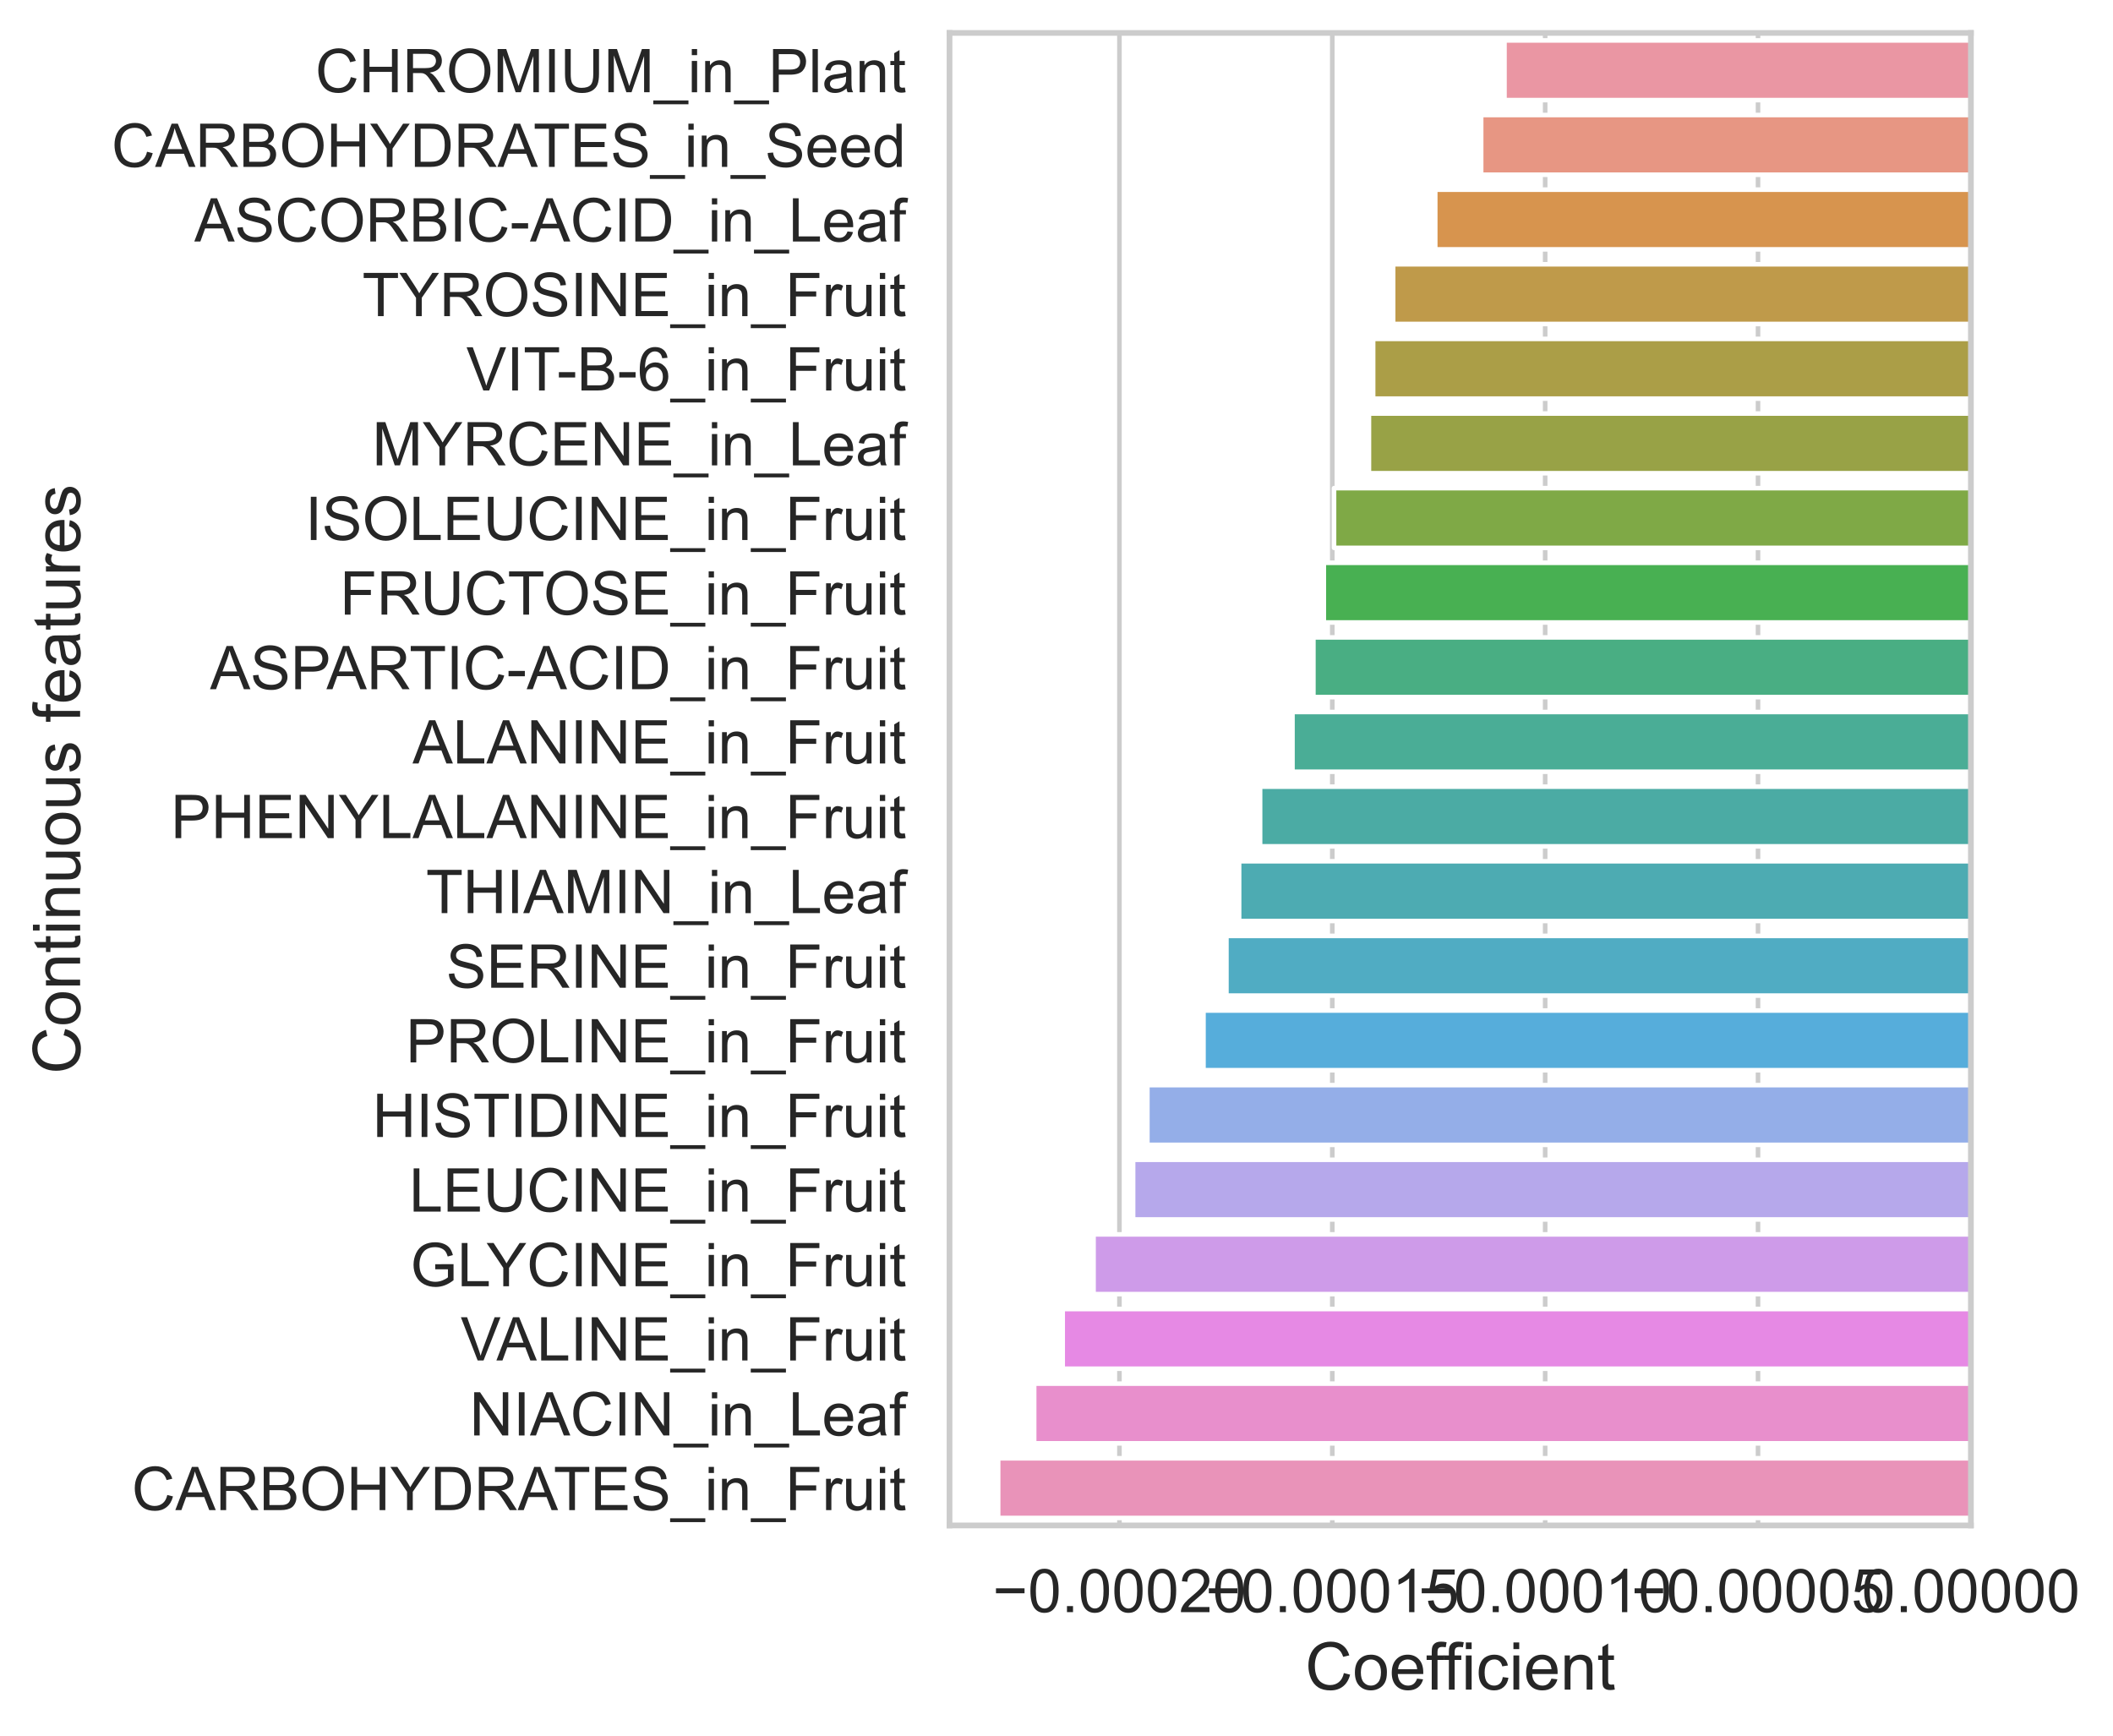 <?xml version="1.0" encoding="utf-8" standalone="no"?>
<!DOCTYPE svg PUBLIC "-//W3C//DTD SVG 1.1//EN"
  "http://www.w3.org/Graphics/SVG/1.1/DTD/svg11.dtd">
<!-- Created with matplotlib (https://matplotlib.org/) -->
<svg height="379.301pt" version="1.1" viewBox="0 0 461.754 379.301" width="461.754pt" xmlns="http://www.w3.org/2000/svg" xmlns:xlink="http://www.w3.org/1999/xlink">
 <defs>
  <style type="text/css">*{stroke-linecap:butt;stroke-linejoin:round;}</style>
 </defs>
 <g id="figure_1">
  <g id="patch_1">
   <path d="M 0 379.301 
L 461.754 379.301 
L 461.754 0 
L 0 0 
z
" style="fill:#ffffff;"/>
  </g>
  <g id="axes_1">
   <g id="patch_2">
    <path d="M 207.499 333.36 
L 430.699 333.36 
L 430.699 7.2 
L 207.499 7.2 
z
" style="fill:#ffffff;"/>
   </g>
   <g id="matplotlib.axis_1">
    <g id="xtick_1">
     <g id="line2d_1">
      <path clip-path="url(#p0fae798c9f)" d="M 244.628 333.36 
L 244.628 7.2 
" style="fill:none;stroke:#cccccc;stroke-linecap:round;"/>
     </g>
     <g id="text_1">
      <!-- −0.00020 -->
      <g style="fill:#262626;" transform="translate(216.918 352.308)scale(0.132 -0.132)">
       <defs>
        <path d="M 52.828 31.203 
L 5.562 31.203 
L 5.562 39.406 
L 52.828 39.406 
z
" id="ArialMT-8722"/>
        <path d="M 4.156 35.297 
Q 4.156 48 6.766 55.734 
Q 9.375 63.484 14.516 67.672 
Q 19.672 71.875 27.484 71.875 
Q 33.25 71.875 37.594 69.547 
Q 41.938 67.234 44.766 62.859 
Q 47.609 58.5 49.219 52.219 
Q 50.828 45.953 50.828 35.297 
Q 50.828 22.703 48.234 14.969 
Q 45.656 7.234 40.5 3 
Q 35.359 -1.219 27.484 -1.219 
Q 17.141 -1.219 11.234 6.203 
Q 4.156 15.141 4.156 35.297 
z
M 13.188 35.297 
Q 13.188 17.672 17.312 11.828 
Q 21.438 6 27.484 6 
Q 33.547 6 37.672 11.859 
Q 41.797 17.719 41.797 35.297 
Q 41.797 52.984 37.672 58.781 
Q 33.547 64.594 27.391 64.594 
Q 21.344 64.594 17.719 59.469 
Q 13.188 52.938 13.188 35.297 
z
" id="ArialMT-48"/>
        <path d="M 9.078 0 
L 9.078 10.016 
L 19.094 10.016 
L 19.094 0 
z
" id="ArialMT-46"/>
        <path d="M 50.344 8.453 
L 50.344 0 
L 3.031 0 
Q 2.938 3.172 4.047 6.109 
Q 5.859 10.938 9.828 15.625 
Q 13.812 20.312 21.344 26.469 
Q 33.016 36.031 37.109 41.625 
Q 41.219 47.219 41.219 52.203 
Q 41.219 57.422 37.469 61 
Q 33.734 64.594 27.734 64.594 
Q 21.391 64.594 17.578 60.781 
Q 13.766 56.984 13.719 50.25 
L 4.688 51.172 
Q 5.609 61.281 11.656 66.578 
Q 17.719 71.875 27.938 71.875 
Q 38.234 71.875 44.234 66.156 
Q 50.25 60.453 50.25 52 
Q 50.25 47.703 48.484 43.547 
Q 46.734 39.406 42.656 34.812 
Q 38.578 30.219 29.109 22.219 
Q 21.188 15.578 18.938 13.203 
Q 16.703 10.844 15.234 8.453 
z
" id="ArialMT-50"/>
       </defs>
       <use xlink:href="#ArialMT-8722"/>
       <use x="58.398" xlink:href="#ArialMT-48"/>
       <use x="114.014" xlink:href="#ArialMT-46"/>
       <use x="141.797" xlink:href="#ArialMT-48"/>
       <use x="197.412" xlink:href="#ArialMT-48"/>
       <use x="253.027" xlink:href="#ArialMT-48"/>
       <use x="308.643" xlink:href="#ArialMT-50"/>
       <use x="364.258" xlink:href="#ArialMT-48"/>
      </g>
     </g>
    </g>
    <g id="xtick_2">
     <g id="line2d_2">
      <path clip-path="url(#p0fae798c9f)" d="M 291.146 333.36 
L 291.146 7.2 
" style="fill:none;stroke:#cccccc;stroke-linecap:round;"/>
     </g>
     <g id="text_2">
      <!-- −0.00015 -->
      <g style="fill:#262626;" transform="translate(263.436 352.308)scale(0.132 -0.132)">
       <defs>
        <path d="M 37.25 0 
L 28.469 0 
L 28.469 56 
Q 25.297 52.984 20.141 49.953 
Q 14.984 46.922 10.891 45.406 
L 10.891 53.906 
Q 18.266 57.375 23.781 62.297 
Q 29.297 67.234 31.594 71.875 
L 37.25 71.875 
z
" id="ArialMT-49"/>
        <path d="M 4.156 18.75 
L 13.375 19.531 
Q 14.406 12.797 18.141 9.391 
Q 21.875 6 27.156 6 
Q 33.5 6 37.891 10.781 
Q 42.281 15.578 42.281 23.484 
Q 42.281 31 38.062 35.344 
Q 33.844 39.703 27 39.703 
Q 22.75 39.703 19.328 37.766 
Q 15.922 35.844 13.969 32.766 
L 5.719 33.844 
L 12.641 70.609 
L 48.25 70.609 
L 48.25 62.203 
L 19.672 62.203 
L 15.828 42.969 
Q 22.266 47.469 29.344 47.469 
Q 38.719 47.469 45.156 40.969 
Q 51.609 34.469 51.609 24.266 
Q 51.609 14.547 45.953 7.469 
Q 39.062 -1.219 27.156 -1.219 
Q 17.391 -1.219 11.203 4.25 
Q 5.031 9.719 4.156 18.75 
z
" id="ArialMT-53"/>
       </defs>
       <use xlink:href="#ArialMT-8722"/>
       <use x="58.398" xlink:href="#ArialMT-48"/>
       <use x="114.014" xlink:href="#ArialMT-46"/>
       <use x="141.797" xlink:href="#ArialMT-48"/>
       <use x="197.412" xlink:href="#ArialMT-48"/>
       <use x="253.027" xlink:href="#ArialMT-48"/>
       <use x="308.643" xlink:href="#ArialMT-49"/>
       <use x="364.258" xlink:href="#ArialMT-53"/>
      </g>
     </g>
    </g>
    <g id="xtick_3">
     <g id="line2d_3">
      <path clip-path="url(#p0fae798c9f)" d="M 337.663 333.36 
L 337.663 7.2 
" style="fill:none;stroke:#cccccc;stroke-linecap:round;"/>
     </g>
     <g id="text_3">
      <!-- −0.00010 -->
      <g style="fill:#262626;" transform="translate(309.954 352.308)scale(0.132 -0.132)">
       <use xlink:href="#ArialMT-8722"/>
       <use x="58.398" xlink:href="#ArialMT-48"/>
       <use x="114.014" xlink:href="#ArialMT-46"/>
       <use x="141.797" xlink:href="#ArialMT-48"/>
       <use x="197.412" xlink:href="#ArialMT-48"/>
       <use x="253.027" xlink:href="#ArialMT-48"/>
       <use x="308.643" xlink:href="#ArialMT-49"/>
       <use x="364.258" xlink:href="#ArialMT-48"/>
      </g>
     </g>
    </g>
    <g id="xtick_4">
     <g id="line2d_4">
      <path clip-path="url(#p0fae798c9f)" d="M 384.181 333.36 
L 384.181 7.2 
" style="fill:none;stroke:#cccccc;stroke-linecap:round;"/>
     </g>
     <g id="text_4">
      <!-- −0.00005 -->
      <g style="fill:#262626;" transform="translate(356.471 352.308)scale(0.132 -0.132)">
       <use xlink:href="#ArialMT-8722"/>
       <use x="58.398" xlink:href="#ArialMT-48"/>
       <use x="114.014" xlink:href="#ArialMT-46"/>
       <use x="141.797" xlink:href="#ArialMT-48"/>
       <use x="197.412" xlink:href="#ArialMT-48"/>
       <use x="253.027" xlink:href="#ArialMT-48"/>
       <use x="308.643" xlink:href="#ArialMT-48"/>
       <use x="364.258" xlink:href="#ArialMT-53"/>
      </g>
     </g>
    </g>
    <g id="xtick_5">
     <g id="line2d_5">
      <path clip-path="url(#p0fae798c9f)" d="M 430.699 333.36 
L 430.699 7.2 
" style="fill:none;stroke:#cccccc;stroke-linecap:round;"/>
     </g>
     <g id="text_5">
      <!-- 0.00000 -->
      <g style="fill:#262626;" transform="translate(406.844 352.308)scale(0.132 -0.132)">
       <use xlink:href="#ArialMT-48"/>
       <use x="55.615" xlink:href="#ArialMT-46"/>
       <use x="83.398" xlink:href="#ArialMT-48"/>
       <use x="139.014" xlink:href="#ArialMT-48"/>
       <use x="194.629" xlink:href="#ArialMT-48"/>
       <use x="250.244" xlink:href="#ArialMT-48"/>
       <use x="305.859" xlink:href="#ArialMT-48"/>
      </g>
     </g>
    </g>
    <g id="text_6">
     <!-- Coefficient -->
     <g style="fill:#262626;" transform="translate(285.209 369.239)scale(0.144 -0.144)">
      <defs>
       <path d="M 58.797 25.094 
L 68.266 22.703 
Q 65.281 11.031 57.547 4.906 
Q 49.812 -1.219 38.625 -1.219 
Q 27.047 -1.219 19.797 3.484 
Q 12.547 8.203 8.766 17.141 
Q 4.984 26.078 4.984 36.328 
Q 4.984 47.516 9.25 55.828 
Q 13.531 64.156 21.406 68.469 
Q 29.297 72.797 38.766 72.797 
Q 49.516 72.797 56.828 67.328 
Q 64.156 61.859 67.047 51.953 
L 57.719 49.75 
Q 55.219 57.562 50.484 61.125 
Q 45.75 64.703 38.578 64.703 
Q 30.328 64.703 24.781 60.734 
Q 19.234 56.781 16.984 50.109 
Q 14.75 43.453 14.75 36.375 
Q 14.75 27.25 17.406 20.438 
Q 20.062 13.625 25.672 10.25 
Q 31.297 6.891 37.844 6.891 
Q 45.797 6.891 51.312 11.469 
Q 56.844 16.062 58.797 25.094 
z
" id="ArialMT-67"/>
       <path d="M 3.328 25.922 
Q 3.328 40.328 11.328 47.266 
Q 18.016 53.031 27.641 53.031 
Q 38.328 53.031 45.109 46.016 
Q 51.906 39.016 51.906 26.656 
Q 51.906 16.656 48.906 10.906 
Q 45.906 5.172 40.156 2 
Q 34.422 -1.172 27.641 -1.172 
Q 16.75 -1.172 10.031 5.812 
Q 3.328 12.797 3.328 25.922 
z
M 12.359 25.922 
Q 12.359 15.969 16.703 11.016 
Q 21.047 6.062 27.641 6.062 
Q 34.188 6.062 38.531 11.031 
Q 42.875 16.016 42.875 26.219 
Q 42.875 35.844 38.5 40.797 
Q 34.125 45.75 27.641 45.75 
Q 21.047 45.75 16.703 40.812 
Q 12.359 35.891 12.359 25.922 
z
" id="ArialMT-111"/>
       <path d="M 42.094 16.703 
L 51.172 15.578 
Q 49.031 7.625 43.219 3.219 
Q 37.406 -1.172 28.375 -1.172 
Q 17 -1.172 10.328 5.828 
Q 3.656 12.844 3.656 25.484 
Q 3.656 38.578 10.391 45.797 
Q 17.141 53.031 27.875 53.031 
Q 38.281 53.031 44.875 45.953 
Q 51.469 38.875 51.469 26.031 
Q 51.469 25.25 51.422 23.688 
L 12.75 23.688 
Q 13.234 15.141 17.578 10.594 
Q 21.922 6.062 28.422 6.062 
Q 33.25 6.062 36.672 8.594 
Q 40.094 11.141 42.094 16.703 
z
M 13.234 30.906 
L 42.188 30.906 
Q 41.609 37.453 38.875 40.719 
Q 34.672 45.797 27.984 45.797 
Q 21.922 45.797 17.797 41.75 
Q 13.672 37.703 13.234 30.906 
z
" id="ArialMT-101"/>
       <path d="M 8.688 0 
L 8.688 45.016 
L 0.922 45.016 
L 0.922 51.859 
L 8.688 51.859 
L 8.688 57.375 
Q 8.688 62.594 9.625 65.141 
Q 10.891 68.562 14.078 70.672 
Q 17.281 72.797 23.047 72.797 
Q 26.766 72.797 31.25 71.922 
L 29.938 64.266 
Q 27.203 64.75 24.75 64.75 
Q 20.75 64.75 19.094 63.031 
Q 17.438 61.328 17.438 56.641 
L 17.438 51.859 
L 27.547 51.859 
L 27.547 45.016 
L 17.438 45.016 
L 17.438 0 
z
" id="ArialMT-102"/>
       <path d="M 6.641 61.469 
L 6.641 71.578 
L 15.438 71.578 
L 15.438 61.469 
z
M 6.641 0 
L 6.641 51.859 
L 15.438 51.859 
L 15.438 0 
z
" id="ArialMT-105"/>
       <path d="M 40.438 19 
L 49.078 17.875 
Q 47.656 8.938 41.812 3.875 
Q 35.984 -1.172 27.484 -1.172 
Q 16.844 -1.172 10.375 5.781 
Q 3.906 12.75 3.906 25.734 
Q 3.906 34.125 6.688 40.422 
Q 9.469 46.734 15.156 49.875 
Q 20.844 53.031 27.547 53.031 
Q 35.984 53.031 41.359 48.75 
Q 46.734 44.484 48.25 36.625 
L 39.703 35.297 
Q 38.484 40.531 35.375 43.156 
Q 32.281 45.797 27.875 45.797 
Q 21.234 45.797 17.078 41.031 
Q 12.938 36.281 12.938 25.984 
Q 12.938 15.531 16.938 10.797 
Q 20.953 6.062 27.391 6.062 
Q 32.562 6.062 36.031 9.234 
Q 39.5 12.406 40.438 19 
z
" id="ArialMT-99"/>
       <path d="M 6.594 0 
L 6.594 51.859 
L 14.5 51.859 
L 14.5 44.484 
Q 20.219 53.031 31 53.031 
Q 35.688 53.031 39.625 51.344 
Q 43.562 49.656 45.516 46.922 
Q 47.469 44.188 48.25 40.438 
Q 48.734 37.984 48.734 31.891 
L 48.734 0 
L 39.938 0 
L 39.938 31.547 
Q 39.938 36.922 38.906 39.578 
Q 37.891 42.234 35.281 43.812 
Q 32.672 45.406 29.156 45.406 
Q 23.531 45.406 19.453 41.844 
Q 15.375 38.281 15.375 28.328 
L 15.375 0 
z
" id="ArialMT-110"/>
       <path d="M 25.781 7.859 
L 27.047 0.094 
Q 23.344 -0.688 20.406 -0.688 
Q 15.625 -0.688 12.984 0.828 
Q 10.359 2.344 9.281 4.812 
Q 8.203 7.281 8.203 15.188 
L 8.203 45.016 
L 1.766 45.016 
L 1.766 51.859 
L 8.203 51.859 
L 8.203 64.703 
L 16.938 69.969 
L 16.938 51.859 
L 25.781 51.859 
L 25.781 45.016 
L 16.938 45.016 
L 16.938 14.703 
Q 16.938 10.938 17.406 9.859 
Q 17.875 8.797 18.922 8.156 
Q 19.969 7.516 21.922 7.516 
Q 23.391 7.516 25.781 7.859 
z
" id="ArialMT-116"/>
      </defs>
      <use xlink:href="#ArialMT-67"/>
      <use x="72.217" xlink:href="#ArialMT-111"/>
      <use x="127.832" xlink:href="#ArialMT-101"/>
      <use x="183.447" xlink:href="#ArialMT-102"/>
      <use x="209.48" xlink:href="#ArialMT-102"/>
      <use x="237.264" xlink:href="#ArialMT-105"/>
      <use x="259.48" xlink:href="#ArialMT-99"/>
      <use x="309.48" xlink:href="#ArialMT-105"/>
      <use x="331.697" xlink:href="#ArialMT-101"/>
      <use x="387.312" xlink:href="#ArialMT-110"/>
      <use x="442.928" xlink:href="#ArialMT-116"/>
     </g>
    </g>
   </g>
   <g id="matplotlib.axis_2">
    <g id="ytick_1">
     <g id="text_7">
      <!-- CHROMIUM_in_Plant -->
      <g style="fill:#262626;" transform="translate(68.903 20.163)scale(0.132 -0.132)">
       <defs>
        <path d="M 8.016 0 
L 8.016 71.578 
L 17.484 71.578 
L 17.484 42.188 
L 54.688 42.188 
L 54.688 71.578 
L 64.156 71.578 
L 64.156 0 
L 54.688 0 
L 54.688 33.734 
L 17.484 33.734 
L 17.484 0 
z
" id="ArialMT-72"/>
        <path d="M 7.859 0 
L 7.859 71.578 
L 39.594 71.578 
Q 49.172 71.578 54.141 69.641 
Q 59.125 67.719 62.109 62.828 
Q 65.094 57.953 65.094 52.047 
Q 65.094 44.438 60.156 39.203 
Q 55.219 33.984 44.922 32.562 
Q 48.688 30.766 50.641 29 
Q 54.781 25.203 58.5 19.484 
L 70.953 0 
L 59.031 0 
L 49.562 14.891 
Q 45.406 21.344 42.719 24.75 
Q 40.047 28.172 37.922 29.531 
Q 35.797 30.906 33.594 31.453 
Q 31.984 31.781 28.328 31.781 
L 17.328 31.781 
L 17.328 0 
z
M 17.328 39.984 
L 37.703 39.984 
Q 44.188 39.984 47.844 41.328 
Q 51.516 42.672 53.422 45.625 
Q 55.328 48.578 55.328 52.047 
Q 55.328 57.125 51.641 60.391 
Q 47.953 63.672 39.984 63.672 
L 17.328 63.672 
z
" id="ArialMT-82"/>
        <path d="M 4.828 34.859 
Q 4.828 52.688 14.391 62.766 
Q 23.969 72.859 39.109 72.859 
Q 49.031 72.859 56.984 68.109 
Q 64.938 63.375 69.109 54.906 
Q 73.297 46.438 73.297 35.688 
Q 73.297 24.812 68.891 16.219 
Q 64.5 7.625 56.438 3.203 
Q 48.391 -1.219 39.062 -1.219 
Q 28.953 -1.219 20.984 3.656 
Q 13.031 8.547 8.922 16.984 
Q 4.828 25.438 4.828 34.859 
z
M 14.594 34.719 
Q 14.594 21.781 21.547 14.328 
Q 28.516 6.891 39.016 6.891 
Q 49.703 6.891 56.609 14.406 
Q 63.531 21.922 63.531 35.75 
Q 63.531 44.484 60.578 51 
Q 57.625 57.516 51.922 61.109 
Q 46.234 64.703 39.156 64.703 
Q 29.109 64.703 21.844 57.781 
Q 14.594 50.875 14.594 34.719 
z
" id="ArialMT-79"/>
        <path d="M 7.422 0 
L 7.422 71.578 
L 21.688 71.578 
L 38.625 20.906 
Q 40.969 13.812 42.047 10.297 
Q 43.266 14.203 45.844 21.781 
L 62.984 71.578 
L 75.734 71.578 
L 75.734 0 
L 66.609 0 
L 66.609 59.906 
L 45.797 0 
L 37.25 0 
L 16.547 60.938 
L 16.547 0 
z
" id="ArialMT-77"/>
        <path d="M 9.328 0 
L 9.328 71.578 
L 18.797 71.578 
L 18.797 0 
z
" id="ArialMT-73"/>
        <path d="M 54.688 71.578 
L 64.156 71.578 
L 64.156 30.219 
Q 64.156 19.438 61.719 13.078 
Q 59.281 6.734 52.906 2.75 
Q 46.531 -1.219 36.188 -1.219 
Q 26.125 -1.219 19.719 2.25 
Q 13.328 5.719 10.594 12.281 
Q 7.859 18.844 7.859 30.219 
L 7.859 71.578 
L 17.328 71.578 
L 17.328 30.281 
Q 17.328 20.953 19.062 16.531 
Q 20.797 12.109 25.016 9.719 
Q 29.25 7.328 35.359 7.328 
Q 45.797 7.328 50.234 12.062 
Q 54.688 16.797 54.688 30.281 
z
" id="ArialMT-85"/>
        <path d="M -1.516 -19.875 
L -1.516 -13.531 
L 56.734 -13.531 
L 56.734 -19.875 
z
" id="ArialMT-95"/>
        <path d="M 7.719 0 
L 7.719 71.578 
L 34.719 71.578 
Q 41.844 71.578 45.609 70.906 
Q 50.875 70.016 54.438 67.547 
Q 58.016 65.094 60.188 60.641 
Q 62.359 56.203 62.359 50.875 
Q 62.359 41.75 56.547 35.422 
Q 50.734 29.109 35.547 29.109 
L 17.188 29.109 
L 17.188 0 
z
M 17.188 37.547 
L 35.688 37.547 
Q 44.875 37.547 48.734 40.969 
Q 52.594 44.391 52.594 50.594 
Q 52.594 55.078 50.312 58.266 
Q 48.047 61.469 44.344 62.5 
Q 41.938 63.141 35.5 63.141 
L 17.188 63.141 
z
" id="ArialMT-80"/>
        <path d="M 6.391 0 
L 6.391 71.578 
L 15.188 71.578 
L 15.188 0 
z
" id="ArialMT-108"/>
        <path d="M 40.438 6.391 
Q 35.547 2.25 31.031 0.531 
Q 26.516 -1.172 21.344 -1.172 
Q 12.797 -1.172 8.203 3 
Q 3.609 7.172 3.609 13.672 
Q 3.609 17.484 5.344 20.625 
Q 7.078 23.781 9.891 25.688 
Q 12.703 27.594 16.219 28.562 
Q 18.797 29.25 24.031 29.891 
Q 34.672 31.156 39.703 32.906 
Q 39.75 34.719 39.75 35.203 
Q 39.75 40.578 37.25 42.781 
Q 33.891 45.75 27.25 45.75 
Q 21.047 45.75 18.094 43.578 
Q 15.141 41.406 13.719 35.891 
L 5.125 37.062 
Q 6.297 42.578 8.984 45.969 
Q 11.672 49.359 16.75 51.188 
Q 21.828 53.031 28.516 53.031 
Q 35.156 53.031 39.297 51.469 
Q 43.453 49.906 45.406 47.531 
Q 47.359 45.172 48.141 41.547 
Q 48.578 39.312 48.578 33.453 
L 48.578 21.734 
Q 48.578 9.469 49.141 6.219 
Q 49.703 2.984 51.375 0 
L 42.188 0 
Q 40.828 2.734 40.438 6.391 
z
M 39.703 26.031 
Q 34.906 24.078 25.344 22.703 
Q 19.922 21.922 17.672 20.938 
Q 15.438 19.969 14.203 18.094 
Q 12.984 16.219 12.984 13.922 
Q 12.984 10.406 15.641 8.062 
Q 18.312 5.719 23.438 5.719 
Q 28.516 5.719 32.469 7.938 
Q 36.422 10.156 38.281 14.016 
Q 39.703 17 39.703 22.797 
z
" id="ArialMT-97"/>
       </defs>
       <use xlink:href="#ArialMT-67"/>
       <use x="72.217" xlink:href="#ArialMT-72"/>
       <use x="144.434" xlink:href="#ArialMT-82"/>
       <use x="216.65" xlink:href="#ArialMT-79"/>
       <use x="294.434" xlink:href="#ArialMT-77"/>
       <use x="377.734" xlink:href="#ArialMT-73"/>
       <use x="405.518" xlink:href="#ArialMT-85"/>
       <use x="477.734" xlink:href="#ArialMT-77"/>
       <use x="561.035" xlink:href="#ArialMT-95"/>
       <use x="616.65" xlink:href="#ArialMT-105"/>
       <use x="638.867" xlink:href="#ArialMT-110"/>
       <use x="694.482" xlink:href="#ArialMT-95"/>
       <use x="750.098" xlink:href="#ArialMT-80"/>
       <use x="816.797" xlink:href="#ArialMT-108"/>
       <use x="839.014" xlink:href="#ArialMT-97"/>
       <use x="894.629" xlink:href="#ArialMT-110"/>
       <use x="950.244" xlink:href="#ArialMT-116"/>
      </g>
     </g>
    </g>
    <g id="ytick_2">
     <g id="text_8">
      <!-- CARBOHYDRATES_in_Seed -->
      <g style="fill:#262626;" transform="translate(24.369 36.471)scale(0.132 -0.132)">
       <defs>
        <path d="M -0.141 0 
L 27.344 71.578 
L 37.547 71.578 
L 66.844 0 
L 56.062 0 
L 47.703 21.688 
L 17.781 21.688 
L 9.906 0 
z
M 20.516 29.391 
L 44.781 29.391 
L 37.312 49.219 
Q 33.891 58.25 32.234 64.062 
Q 30.859 57.172 28.375 50.391 
z
" id="ArialMT-65"/>
        <path d="M 7.328 0 
L 7.328 71.578 
L 34.188 71.578 
Q 42.391 71.578 47.344 69.406 
Q 52.297 67.234 55.094 62.719 
Q 57.906 58.203 57.906 53.266 
Q 57.906 48.688 55.422 44.625 
Q 52.938 40.578 47.906 38.094 
Q 54.391 36.188 57.875 31.594 
Q 61.375 27 61.375 20.75 
Q 61.375 15.719 59.25 11.391 
Q 57.125 7.078 54 4.734 
Q 50.875 2.391 46.156 1.188 
Q 41.453 0 34.625 0 
z
M 16.797 41.5 
L 32.281 41.5 
Q 38.578 41.5 41.312 42.328 
Q 44.922 43.406 46.75 45.891 
Q 48.578 48.391 48.578 52.156 
Q 48.578 55.719 46.875 58.422 
Q 45.172 61.141 41.984 62.141 
Q 38.812 63.141 31.109 63.141 
L 16.797 63.141 
z
M 16.797 8.453 
L 34.625 8.453 
Q 39.203 8.453 41.062 8.797 
Q 44.344 9.375 46.531 10.734 
Q 48.734 12.109 50.141 14.719 
Q 51.562 17.328 51.562 20.75 
Q 51.562 24.75 49.516 27.703 
Q 47.469 30.672 43.828 31.859 
Q 40.188 33.062 33.344 33.062 
L 16.797 33.062 
z
" id="ArialMT-66"/>
        <path d="M 27.875 0 
L 27.875 30.328 
L 0.297 71.578 
L 11.812 71.578 
L 25.922 50 
Q 29.828 43.953 33.203 37.891 
Q 36.422 43.5 41.016 50.531 
L 54.891 71.578 
L 65.922 71.578 
L 37.359 30.328 
L 37.359 0 
z
" id="ArialMT-89"/>
        <path d="M 7.719 0 
L 7.719 71.578 
L 32.375 71.578 
Q 40.719 71.578 45.125 70.562 
Q 51.266 69.141 55.609 65.438 
Q 61.281 60.641 64.078 53.188 
Q 66.891 45.75 66.891 36.188 
Q 66.891 28.031 64.984 21.734 
Q 63.094 15.438 60.109 11.297 
Q 57.125 7.172 53.578 4.797 
Q 50.047 2.438 45.047 1.219 
Q 40.047 0 33.547 0 
z
M 17.188 8.453 
L 32.469 8.453 
Q 39.547 8.453 43.578 9.766 
Q 47.609 11.078 50 13.484 
Q 53.375 16.844 55.25 22.531 
Q 57.125 28.219 57.125 36.328 
Q 57.125 47.562 53.438 53.594 
Q 49.75 59.625 44.484 61.672 
Q 40.672 63.141 32.234 63.141 
L 17.188 63.141 
z
" id="ArialMT-68"/>
        <path d="M 25.922 0 
L 25.922 63.141 
L 2.344 63.141 
L 2.344 71.578 
L 59.078 71.578 
L 59.078 63.141 
L 35.406 63.141 
L 35.406 0 
z
" id="ArialMT-84"/>
        <path d="M 7.906 0 
L 7.906 71.578 
L 59.672 71.578 
L 59.672 63.141 
L 17.391 63.141 
L 17.391 41.219 
L 56.984 41.219 
L 56.984 32.812 
L 17.391 32.812 
L 17.391 8.453 
L 61.328 8.453 
L 61.328 0 
z
" id="ArialMT-69"/>
        <path d="M 4.5 23 
L 13.422 23.781 
Q 14.062 18.406 16.375 14.969 
Q 18.703 11.531 23.578 9.406 
Q 28.469 7.281 34.578 7.281 
Q 39.984 7.281 44.141 8.891 
Q 48.297 10.5 50.312 13.297 
Q 52.344 16.109 52.344 19.438 
Q 52.344 22.797 50.391 25.312 
Q 48.438 27.828 43.953 29.547 
Q 41.062 30.672 31.203 33.031 
Q 21.344 35.406 17.391 37.5 
Q 12.25 40.188 9.734 44.156 
Q 7.234 48.141 7.234 53.078 
Q 7.234 58.5 10.297 63.203 
Q 13.375 67.922 19.281 70.359 
Q 25.203 72.797 32.422 72.797 
Q 40.375 72.797 46.453 70.234 
Q 52.547 67.672 55.812 62.688 
Q 59.078 57.719 59.328 51.422 
L 50.25 50.734 
Q 49.516 57.516 45.281 60.984 
Q 41.062 64.453 32.812 64.453 
Q 24.219 64.453 20.281 61.297 
Q 16.359 58.156 16.359 53.719 
Q 16.359 49.859 19.141 47.359 
Q 21.875 44.875 33.422 42.266 
Q 44.969 39.656 49.266 37.703 
Q 55.516 34.812 58.484 30.391 
Q 61.469 25.984 61.469 20.219 
Q 61.469 14.5 58.203 9.438 
Q 54.938 4.391 48.797 1.578 
Q 42.672 -1.219 35.016 -1.219 
Q 25.297 -1.219 18.719 1.609 
Q 12.156 4.438 8.422 10.125 
Q 4.688 15.828 4.5 23 
z
" id="ArialMT-83"/>
        <path d="M 40.234 0 
L 40.234 6.547 
Q 35.297 -1.172 25.734 -1.172 
Q 19.531 -1.172 14.328 2.25 
Q 9.125 5.672 6.266 11.797 
Q 3.422 17.922 3.422 25.875 
Q 3.422 33.641 6 39.969 
Q 8.594 46.297 13.766 49.656 
Q 18.953 53.031 25.344 53.031 
Q 30.031 53.031 33.688 51.047 
Q 37.359 49.078 39.656 45.906 
L 39.656 71.578 
L 48.391 71.578 
L 48.391 0 
z
M 12.453 25.875 
Q 12.453 15.922 16.641 10.984 
Q 20.844 6.062 26.562 6.062 
Q 32.328 6.062 36.344 10.766 
Q 40.375 15.484 40.375 25.141 
Q 40.375 35.797 36.266 40.766 
Q 32.172 45.75 26.172 45.75 
Q 20.312 45.75 16.375 40.969 
Q 12.453 36.188 12.453 25.875 
z
" id="ArialMT-100"/>
       </defs>
       <use xlink:href="#ArialMT-67"/>
       <use x="72.217" xlink:href="#ArialMT-65"/>
       <use x="138.916" xlink:href="#ArialMT-82"/>
       <use x="211.133" xlink:href="#ArialMT-66"/>
       <use x="277.832" xlink:href="#ArialMT-79"/>
       <use x="355.615" xlink:href="#ArialMT-72"/>
       <use x="427.832" xlink:href="#ArialMT-89"/>
       <use x="494.531" xlink:href="#ArialMT-68"/>
       <use x="566.748" xlink:href="#ArialMT-82"/>
       <use x="638.965" xlink:href="#ArialMT-65"/>
       <use x="698.289" xlink:href="#ArialMT-84"/>
       <use x="759.373" xlink:href="#ArialMT-69"/>
       <use x="826.072" xlink:href="#ArialMT-83"/>
       <use x="892.771" xlink:href="#ArialMT-95"/>
       <use x="948.387" xlink:href="#ArialMT-105"/>
       <use x="970.604" xlink:href="#ArialMT-110"/>
       <use x="1026.219" xlink:href="#ArialMT-95"/>
       <use x="1081.834" xlink:href="#ArialMT-83"/>
       <use x="1148.533" xlink:href="#ArialMT-101"/>
       <use x="1204.148" xlink:href="#ArialMT-101"/>
       <use x="1259.764" xlink:href="#ArialMT-100"/>
      </g>
     </g>
    </g>
    <g id="ytick_3">
     <g id="text_9">
      <!-- ASCORBIC-ACID_in_Leaf -->
      <g style="fill:#262626;" transform="translate(42.476 52.779)scale(0.132 -0.132)">
       <defs>
        <path d="M 3.172 21.484 
L 3.172 30.328 
L 30.172 30.328 
L 30.172 21.484 
z
" id="ArialMT-45"/>
        <path d="M 7.328 0 
L 7.328 71.578 
L 16.797 71.578 
L 16.797 8.453 
L 52.047 8.453 
L 52.047 0 
z
" id="ArialMT-76"/>
       </defs>
       <use xlink:href="#ArialMT-65"/>
       <use x="66.699" xlink:href="#ArialMT-83"/>
       <use x="133.398" xlink:href="#ArialMT-67"/>
       <use x="205.615" xlink:href="#ArialMT-79"/>
       <use x="283.398" xlink:href="#ArialMT-82"/>
       <use x="355.615" xlink:href="#ArialMT-66"/>
       <use x="422.314" xlink:href="#ArialMT-73"/>
       <use x="450.098" xlink:href="#ArialMT-67"/>
       <use x="522.314" xlink:href="#ArialMT-45"/>
       <use x="555.615" xlink:href="#ArialMT-65"/>
       <use x="622.314" xlink:href="#ArialMT-67"/>
       <use x="694.531" xlink:href="#ArialMT-73"/>
       <use x="722.314" xlink:href="#ArialMT-68"/>
       <use x="794.531" xlink:href="#ArialMT-95"/>
       <use x="850.146" xlink:href="#ArialMT-105"/>
       <use x="872.363" xlink:href="#ArialMT-110"/>
       <use x="927.979" xlink:href="#ArialMT-95"/>
       <use x="983.594" xlink:href="#ArialMT-76"/>
       <use x="1039.209" xlink:href="#ArialMT-101"/>
       <use x="1094.824" xlink:href="#ArialMT-97"/>
       <use x="1150.439" xlink:href="#ArialMT-102"/>
      </g>
     </g>
    </g>
    <g id="ytick_4">
     <g id="text_10">
      <!-- TYROSINE_in_Fruit -->
      <g style="fill:#262626;" transform="translate(79.17 69.087)scale(0.132 -0.132)">
       <defs>
        <path d="M 7.625 0 
L 7.625 71.578 
L 17.328 71.578 
L 54.938 15.375 
L 54.938 71.578 
L 64.016 71.578 
L 64.016 0 
L 54.297 0 
L 16.703 56.25 
L 16.703 0 
z
" id="ArialMT-78"/>
        <path d="M 8.203 0 
L 8.203 71.578 
L 56.5 71.578 
L 56.5 63.141 
L 17.672 63.141 
L 17.672 40.969 
L 51.266 40.969 
L 51.266 32.516 
L 17.672 32.516 
L 17.672 0 
z
" id="ArialMT-70"/>
        <path d="M 6.5 0 
L 6.5 51.859 
L 14.406 51.859 
L 14.406 44 
Q 17.438 49.516 20 51.266 
Q 22.562 53.031 25.641 53.031 
Q 30.078 53.031 34.672 50.203 
L 31.641 42.047 
Q 28.422 43.953 25.203 43.953 
Q 22.312 43.953 20.016 42.219 
Q 17.719 40.484 16.75 37.406 
Q 15.281 32.719 15.281 27.156 
L 15.281 0 
z
" id="ArialMT-114"/>
        <path d="M 40.578 0 
L 40.578 7.625 
Q 34.516 -1.172 24.125 -1.172 
Q 19.531 -1.172 15.547 0.578 
Q 11.578 2.344 9.641 5 
Q 7.719 7.672 6.938 11.531 
Q 6.391 14.109 6.391 19.734 
L 6.391 51.859 
L 15.188 51.859 
L 15.188 23.094 
Q 15.188 16.219 15.719 13.812 
Q 16.547 10.359 19.234 8.375 
Q 21.922 6.391 25.875 6.391 
Q 29.828 6.391 33.297 8.422 
Q 36.766 10.453 38.203 13.938 
Q 39.656 17.438 39.656 24.078 
L 39.656 51.859 
L 48.438 51.859 
L 48.438 0 
z
" id="ArialMT-117"/>
       </defs>
       <use xlink:href="#ArialMT-84"/>
       <use x="61.084" xlink:href="#ArialMT-89"/>
       <use x="127.783" xlink:href="#ArialMT-82"/>
       <use x="200" xlink:href="#ArialMT-79"/>
       <use x="277.783" xlink:href="#ArialMT-83"/>
       <use x="344.482" xlink:href="#ArialMT-73"/>
       <use x="372.266" xlink:href="#ArialMT-78"/>
       <use x="444.482" xlink:href="#ArialMT-69"/>
       <use x="511.182" xlink:href="#ArialMT-95"/>
       <use x="566.797" xlink:href="#ArialMT-105"/>
       <use x="589.014" xlink:href="#ArialMT-110"/>
       <use x="644.629" xlink:href="#ArialMT-95"/>
       <use x="700.244" xlink:href="#ArialMT-70"/>
       <use x="761.328" xlink:href="#ArialMT-114"/>
       <use x="794.629" xlink:href="#ArialMT-117"/>
       <use x="850.244" xlink:href="#ArialMT-105"/>
       <use x="872.461" xlink:href="#ArialMT-116"/>
      </g>
     </g>
    </g>
    <g id="ytick_5">
     <g id="text_11">
      <!-- VIT-B-6_in_Fruit -->
      <g style="fill:#262626;" transform="translate(101.903 85.33)scale(0.132 -0.132)">
       <defs>
        <path d="M 28.172 0 
L 0.438 71.578 
L 10.688 71.578 
L 29.297 19.578 
Q 31.547 13.328 33.062 7.859 
Q 34.719 13.719 36.922 19.578 
L 56.25 71.578 
L 65.922 71.578 
L 37.891 0 
z
" id="ArialMT-86"/>
        <path d="M 49.75 54.047 
L 41.016 53.375 
Q 39.844 58.547 37.703 60.891 
Q 34.125 64.656 28.906 64.656 
Q 24.703 64.656 21.531 62.312 
Q 17.391 59.281 14.984 53.469 
Q 12.594 47.656 12.5 36.922 
Q 15.672 41.75 20.266 44.094 
Q 24.859 46.438 29.891 46.438 
Q 38.672 46.438 44.844 39.969 
Q 51.031 33.5 51.031 23.25 
Q 51.031 16.5 48.125 10.719 
Q 45.219 4.938 40.141 1.859 
Q 35.062 -1.219 28.609 -1.219 
Q 17.625 -1.219 10.688 6.859 
Q 3.766 14.938 3.766 33.5 
Q 3.766 54.25 11.422 63.672 
Q 18.109 71.875 29.438 71.875 
Q 37.891 71.875 43.281 67.141 
Q 48.688 62.406 49.75 54.047 
z
M 13.875 23.188 
Q 13.875 18.656 15.797 14.5 
Q 17.719 10.359 21.188 8.172 
Q 24.656 6 28.469 6 
Q 34.031 6 38.031 10.484 
Q 42.047 14.984 42.047 22.703 
Q 42.047 30.125 38.078 34.391 
Q 34.125 38.672 28.125 38.672 
Q 22.172 38.672 18.016 34.391 
Q 13.875 30.125 13.875 23.188 
z
" id="ArialMT-54"/>
       </defs>
       <use xlink:href="#ArialMT-86"/>
       <use x="66.699" xlink:href="#ArialMT-73"/>
       <use x="94.482" xlink:href="#ArialMT-84"/>
       <use x="150.066" xlink:href="#ArialMT-45"/>
       <use x="183.367" xlink:href="#ArialMT-66"/>
       <use x="250.066" xlink:href="#ArialMT-45"/>
       <use x="283.367" xlink:href="#ArialMT-54"/>
       <use x="338.982" xlink:href="#ArialMT-95"/>
       <use x="394.598" xlink:href="#ArialMT-105"/>
       <use x="416.814" xlink:href="#ArialMT-110"/>
       <use x="472.43" xlink:href="#ArialMT-95"/>
       <use x="528.045" xlink:href="#ArialMT-70"/>
       <use x="589.129" xlink:href="#ArialMT-114"/>
       <use x="622.43" xlink:href="#ArialMT-117"/>
       <use x="678.045" xlink:href="#ArialMT-105"/>
       <use x="700.262" xlink:href="#ArialMT-116"/>
      </g>
     </g>
    </g>
    <g id="ytick_6">
     <g id="text_12">
      <!-- MYRCENE_in_Leaf -->
      <g style="fill:#262626;" transform="translate(81.348 101.699)scale(0.132 -0.132)">
       <use xlink:href="#ArialMT-77"/>
       <use x="83.301" xlink:href="#ArialMT-89"/>
       <use x="150" xlink:href="#ArialMT-82"/>
       <use x="222.217" xlink:href="#ArialMT-67"/>
       <use x="294.434" xlink:href="#ArialMT-69"/>
       <use x="361.133" xlink:href="#ArialMT-78"/>
       <use x="433.35" xlink:href="#ArialMT-69"/>
       <use x="500.049" xlink:href="#ArialMT-95"/>
       <use x="555.664" xlink:href="#ArialMT-105"/>
       <use x="577.881" xlink:href="#ArialMT-110"/>
       <use x="633.496" xlink:href="#ArialMT-95"/>
       <use x="689.111" xlink:href="#ArialMT-76"/>
       <use x="744.727" xlink:href="#ArialMT-101"/>
       <use x="800.342" xlink:href="#ArialMT-97"/>
       <use x="855.957" xlink:href="#ArialMT-102"/>
      </g>
     </g>
    </g>
    <g id="ytick_7">
     <g id="text_13">
      <!-- ISOLEUCINE_in_Fruit -->
      <g style="fill:#262626;" transform="translate(66.692 118.011)scale(0.132 -0.132)">
       <use xlink:href="#ArialMT-73"/>
       <use x="27.783" xlink:href="#ArialMT-83"/>
       <use x="94.482" xlink:href="#ArialMT-79"/>
       <use x="172.266" xlink:href="#ArialMT-76"/>
       <use x="227.881" xlink:href="#ArialMT-69"/>
       <use x="294.58" xlink:href="#ArialMT-85"/>
       <use x="366.797" xlink:href="#ArialMT-67"/>
       <use x="439.014" xlink:href="#ArialMT-73"/>
       <use x="466.797" xlink:href="#ArialMT-78"/>
       <use x="539.014" xlink:href="#ArialMT-69"/>
       <use x="605.713" xlink:href="#ArialMT-95"/>
       <use x="661.328" xlink:href="#ArialMT-105"/>
       <use x="683.545" xlink:href="#ArialMT-110"/>
       <use x="739.16" xlink:href="#ArialMT-95"/>
       <use x="794.775" xlink:href="#ArialMT-70"/>
       <use x="855.859" xlink:href="#ArialMT-114"/>
       <use x="889.16" xlink:href="#ArialMT-117"/>
       <use x="944.775" xlink:href="#ArialMT-105"/>
       <use x="966.992" xlink:href="#ArialMT-116"/>
      </g>
     </g>
    </g>
    <g id="ytick_8">
     <g id="text_14">
      <!-- FRUCTOSE_in_Fruit -->
      <g style="fill:#262626;" transform="translate(74.278 134.319)scale(0.132 -0.132)">
       <use xlink:href="#ArialMT-70"/>
       <use x="61.084" xlink:href="#ArialMT-82"/>
       <use x="133.301" xlink:href="#ArialMT-85"/>
       <use x="205.518" xlink:href="#ArialMT-67"/>
       <use x="277.734" xlink:href="#ArialMT-84"/>
       <use x="337.068" xlink:href="#ArialMT-79"/>
       <use x="414.852" xlink:href="#ArialMT-83"/>
       <use x="481.551" xlink:href="#ArialMT-69"/>
       <use x="548.25" xlink:href="#ArialMT-95"/>
       <use x="603.865" xlink:href="#ArialMT-105"/>
       <use x="626.082" xlink:href="#ArialMT-110"/>
       <use x="681.697" xlink:href="#ArialMT-95"/>
       <use x="737.312" xlink:href="#ArialMT-70"/>
       <use x="798.396" xlink:href="#ArialMT-114"/>
       <use x="831.697" xlink:href="#ArialMT-117"/>
       <use x="887.312" xlink:href="#ArialMT-105"/>
       <use x="909.529" xlink:href="#ArialMT-116"/>
      </g>
     </g>
    </g>
    <g id="ytick_9">
     <g id="text_15">
      <!-- ASPARTIC-ACID_in_Fruit -->
      <g style="fill:#262626;" transform="translate(45.904 150.623)scale(0.132 -0.132)">
       <use xlink:href="#ArialMT-65"/>
       <use x="66.699" xlink:href="#ArialMT-83"/>
       <use x="133.398" xlink:href="#ArialMT-80"/>
       <use x="192.723" xlink:href="#ArialMT-65"/>
       <use x="259.422" xlink:href="#ArialMT-82"/>
       <use x="329.889" xlink:href="#ArialMT-84"/>
       <use x="390.973" xlink:href="#ArialMT-73"/>
       <use x="418.756" xlink:href="#ArialMT-67"/>
       <use x="490.973" xlink:href="#ArialMT-45"/>
       <use x="524.273" xlink:href="#ArialMT-65"/>
       <use x="590.973" xlink:href="#ArialMT-67"/>
       <use x="663.189" xlink:href="#ArialMT-73"/>
       <use x="690.973" xlink:href="#ArialMT-68"/>
       <use x="763.189" xlink:href="#ArialMT-95"/>
       <use x="818.805" xlink:href="#ArialMT-105"/>
       <use x="841.021" xlink:href="#ArialMT-110"/>
       <use x="896.637" xlink:href="#ArialMT-95"/>
       <use x="952.252" xlink:href="#ArialMT-70"/>
       <use x="1013.336" xlink:href="#ArialMT-114"/>
       <use x="1046.637" xlink:href="#ArialMT-117"/>
       <use x="1102.252" xlink:href="#ArialMT-105"/>
       <use x="1124.469" xlink:href="#ArialMT-116"/>
      </g>
     </g>
    </g>
    <g id="ytick_10">
     <g id="text_16">
      <!-- ALANINE_in_Fruit -->
      <g style="fill:#262626;" transform="translate(90.159 166.85)scale(0.132 -0.132)">
       <use xlink:href="#ArialMT-65"/>
       <use x="66.699" xlink:href="#ArialMT-76"/>
       <use x="122.314" xlink:href="#ArialMT-65"/>
       <use x="189.014" xlink:href="#ArialMT-78"/>
       <use x="261.23" xlink:href="#ArialMT-73"/>
       <use x="289.014" xlink:href="#ArialMT-78"/>
       <use x="361.23" xlink:href="#ArialMT-69"/>
       <use x="427.93" xlink:href="#ArialMT-95"/>
       <use x="483.545" xlink:href="#ArialMT-105"/>
       <use x="505.762" xlink:href="#ArialMT-110"/>
       <use x="561.377" xlink:href="#ArialMT-95"/>
       <use x="616.992" xlink:href="#ArialMT-70"/>
       <use x="678.076" xlink:href="#ArialMT-114"/>
       <use x="711.377" xlink:href="#ArialMT-117"/>
       <use x="766.992" xlink:href="#ArialMT-105"/>
       <use x="789.209" xlink:href="#ArialMT-116"/>
      </g>
     </g>
    </g>
    <g id="ytick_11">
     <g id="text_17">
      <!-- PHENYLALANINE_in_Fruit -->
      <g style="fill:#262626;" transform="translate(37.338 183.158)scale(0.132 -0.132)">
       <use xlink:href="#ArialMT-80"/>
       <use x="66.699" xlink:href="#ArialMT-72"/>
       <use x="138.916" xlink:href="#ArialMT-69"/>
       <use x="205.615" xlink:href="#ArialMT-78"/>
       <use x="277.832" xlink:href="#ArialMT-89"/>
       <use x="344.531" xlink:href="#ArialMT-76"/>
       <use x="400.146" xlink:href="#ArialMT-65"/>
       <use x="466.846" xlink:href="#ArialMT-76"/>
       <use x="522.461" xlink:href="#ArialMT-65"/>
       <use x="589.16" xlink:href="#ArialMT-78"/>
       <use x="661.377" xlink:href="#ArialMT-73"/>
       <use x="689.16" xlink:href="#ArialMT-78"/>
       <use x="761.377" xlink:href="#ArialMT-69"/>
       <use x="828.076" xlink:href="#ArialMT-95"/>
       <use x="883.691" xlink:href="#ArialMT-105"/>
       <use x="905.908" xlink:href="#ArialMT-110"/>
       <use x="961.523" xlink:href="#ArialMT-95"/>
       <use x="1017.139" xlink:href="#ArialMT-70"/>
       <use x="1078.223" xlink:href="#ArialMT-114"/>
       <use x="1111.523" xlink:href="#ArialMT-117"/>
       <use x="1167.139" xlink:href="#ArialMT-105"/>
       <use x="1189.355" xlink:href="#ArialMT-116"/>
      </g>
     </g>
    </g>
    <g id="ytick_12">
     <g id="text_18">
      <!-- THIAMIN_in_Leaf -->
      <g style="fill:#262626;" transform="translate(93.094 199.547)scale(0.132 -0.132)">
       <use xlink:href="#ArialMT-84"/>
       <use x="61.084" xlink:href="#ArialMT-72"/>
       <use x="133.301" xlink:href="#ArialMT-73"/>
       <use x="161.084" xlink:href="#ArialMT-65"/>
       <use x="227.783" xlink:href="#ArialMT-77"/>
       <use x="311.084" xlink:href="#ArialMT-73"/>
       <use x="338.867" xlink:href="#ArialMT-78"/>
       <use x="411.084" xlink:href="#ArialMT-95"/>
       <use x="466.699" xlink:href="#ArialMT-105"/>
       <use x="488.916" xlink:href="#ArialMT-110"/>
       <use x="544.531" xlink:href="#ArialMT-95"/>
       <use x="600.146" xlink:href="#ArialMT-76"/>
       <use x="655.762" xlink:href="#ArialMT-101"/>
       <use x="711.377" xlink:href="#ArialMT-97"/>
       <use x="766.992" xlink:href="#ArialMT-102"/>
      </g>
     </g>
    </g>
    <g id="ytick_13">
     <g id="text_19">
      <!-- SERINE_in_Fruit -->
      <g style="fill:#262626;" transform="translate(97.499 215.855)scale(0.132 -0.132)">
       <use xlink:href="#ArialMT-83"/>
       <use x="66.699" xlink:href="#ArialMT-69"/>
       <use x="133.398" xlink:href="#ArialMT-82"/>
       <use x="205.615" xlink:href="#ArialMT-73"/>
       <use x="233.398" xlink:href="#ArialMT-78"/>
       <use x="305.615" xlink:href="#ArialMT-69"/>
       <use x="372.314" xlink:href="#ArialMT-95"/>
       <use x="427.93" xlink:href="#ArialMT-105"/>
       <use x="450.146" xlink:href="#ArialMT-110"/>
       <use x="505.762" xlink:href="#ArialMT-95"/>
       <use x="561.377" xlink:href="#ArialMT-70"/>
       <use x="622.461" xlink:href="#ArialMT-114"/>
       <use x="655.762" xlink:href="#ArialMT-117"/>
       <use x="711.377" xlink:href="#ArialMT-105"/>
       <use x="733.594" xlink:href="#ArialMT-116"/>
      </g>
     </g>
    </g>
    <g id="ytick_14">
     <g id="text_20">
      <!-- PROLINE_in_Fruit -->
      <g style="fill:#262626;" transform="translate(88.697 232.167)scale(0.132 -0.132)">
       <use xlink:href="#ArialMT-80"/>
       <use x="66.699" xlink:href="#ArialMT-82"/>
       <use x="138.916" xlink:href="#ArialMT-79"/>
       <use x="216.699" xlink:href="#ArialMT-76"/>
       <use x="272.314" xlink:href="#ArialMT-73"/>
       <use x="300.098" xlink:href="#ArialMT-78"/>
       <use x="372.314" xlink:href="#ArialMT-69"/>
       <use x="439.014" xlink:href="#ArialMT-95"/>
       <use x="494.629" xlink:href="#ArialMT-105"/>
       <use x="516.846" xlink:href="#ArialMT-110"/>
       <use x="572.461" xlink:href="#ArialMT-95"/>
       <use x="628.076" xlink:href="#ArialMT-70"/>
       <use x="689.16" xlink:href="#ArialMT-114"/>
       <use x="722.461" xlink:href="#ArialMT-117"/>
       <use x="778.076" xlink:href="#ArialMT-105"/>
       <use x="800.293" xlink:href="#ArialMT-116"/>
      </g>
     </g>
    </g>
    <g id="ytick_15">
     <g id="text_21">
      <!-- HISTIDINE_in_Fruit -->
      <g style="fill:#262626;" transform="translate(81.375 248.471)scale(0.132 -0.132)">
       <use xlink:href="#ArialMT-72"/>
       <use x="72.217" xlink:href="#ArialMT-73"/>
       <use x="100" xlink:href="#ArialMT-83"/>
       <use x="166.699" xlink:href="#ArialMT-84"/>
       <use x="227.783" xlink:href="#ArialMT-73"/>
       <use x="255.566" xlink:href="#ArialMT-68"/>
       <use x="327.783" xlink:href="#ArialMT-73"/>
       <use x="355.566" xlink:href="#ArialMT-78"/>
       <use x="427.783" xlink:href="#ArialMT-69"/>
       <use x="494.482" xlink:href="#ArialMT-95"/>
       <use x="550.098" xlink:href="#ArialMT-105"/>
       <use x="572.314" xlink:href="#ArialMT-110"/>
       <use x="627.93" xlink:href="#ArialMT-95"/>
       <use x="683.545" xlink:href="#ArialMT-70"/>
       <use x="744.629" xlink:href="#ArialMT-114"/>
       <use x="777.93" xlink:href="#ArialMT-117"/>
       <use x="833.545" xlink:href="#ArialMT-105"/>
       <use x="855.762" xlink:href="#ArialMT-116"/>
      </g>
     </g>
    </g>
    <g id="ytick_16">
     <g id="text_22">
      <!-- LEUCINE_in_Fruit -->
      <g style="fill:#262626;" transform="translate(89.431 264.779)scale(0.132 -0.132)">
       <use xlink:href="#ArialMT-76"/>
       <use x="55.615" xlink:href="#ArialMT-69"/>
       <use x="122.314" xlink:href="#ArialMT-85"/>
       <use x="194.531" xlink:href="#ArialMT-67"/>
       <use x="266.748" xlink:href="#ArialMT-73"/>
       <use x="294.531" xlink:href="#ArialMT-78"/>
       <use x="366.748" xlink:href="#ArialMT-69"/>
       <use x="433.447" xlink:href="#ArialMT-95"/>
       <use x="489.062" xlink:href="#ArialMT-105"/>
       <use x="511.279" xlink:href="#ArialMT-110"/>
       <use x="566.895" xlink:href="#ArialMT-95"/>
       <use x="622.51" xlink:href="#ArialMT-70"/>
       <use x="683.594" xlink:href="#ArialMT-114"/>
       <use x="716.895" xlink:href="#ArialMT-117"/>
       <use x="772.51" xlink:href="#ArialMT-105"/>
       <use x="794.727" xlink:href="#ArialMT-116"/>
      </g>
     </g>
    </g>
    <g id="ytick_17">
     <g id="text_23">
      <!-- GLYCINE_in_Fruit -->
      <g style="fill:#262626;" transform="translate(89.67 281.087)scale(0.132 -0.132)">
       <defs>
        <path d="M 41.219 28.078 
L 41.219 36.469 
L 71.531 36.531 
L 71.531 9.969 
Q 64.547 4.391 57.125 1.578 
Q 49.703 -1.219 41.891 -1.219 
Q 31.344 -1.219 22.719 3.297 
Q 14.109 7.812 9.719 16.359 
Q 5.328 24.906 5.328 35.453 
Q 5.328 45.906 9.688 54.953 
Q 14.062 64.016 22.266 68.406 
Q 30.469 72.797 41.156 72.797 
Q 48.922 72.797 55.188 70.281 
Q 61.469 67.781 65.031 63.281 
Q 68.609 58.797 70.453 51.562 
L 61.922 49.219 
Q 60.297 54.688 57.906 57.812 
Q 55.516 60.938 51.062 62.812 
Q 46.625 64.703 41.219 64.703 
Q 34.719 64.703 29.984 62.719 
Q 25.25 60.75 22.344 57.516 
Q 19.438 54.297 17.828 50.438 
Q 15.094 43.797 15.094 36.031 
Q 15.094 26.469 18.391 20.016 
Q 21.688 13.578 27.984 10.453 
Q 34.281 7.328 41.359 7.328 
Q 47.516 7.328 53.375 9.688 
Q 59.234 12.062 62.25 14.75 
L 62.25 28.078 
z
" id="ArialMT-71"/>
       </defs>
       <use xlink:href="#ArialMT-71"/>
       <use x="77.783" xlink:href="#ArialMT-76"/>
       <use x="126.023" xlink:href="#ArialMT-89"/>
       <use x="192.723" xlink:href="#ArialMT-67"/>
       <use x="264.939" xlink:href="#ArialMT-73"/>
       <use x="292.723" xlink:href="#ArialMT-78"/>
       <use x="364.939" xlink:href="#ArialMT-69"/>
       <use x="431.639" xlink:href="#ArialMT-95"/>
       <use x="487.254" xlink:href="#ArialMT-105"/>
       <use x="509.471" xlink:href="#ArialMT-110"/>
       <use x="565.086" xlink:href="#ArialMT-95"/>
       <use x="620.701" xlink:href="#ArialMT-70"/>
       <use x="681.785" xlink:href="#ArialMT-114"/>
       <use x="715.086" xlink:href="#ArialMT-117"/>
       <use x="770.701" xlink:href="#ArialMT-105"/>
       <use x="792.918" xlink:href="#ArialMT-116"/>
      </g>
     </g>
    </g>
    <g id="ytick_18">
     <g id="text_24">
      <!-- VALINE_in_Fruit -->
      <g style="fill:#262626;" transform="translate(100.665 297.314)scale(0.132 -0.132)">
       <use xlink:href="#ArialMT-86"/>
       <use x="59.324" xlink:href="#ArialMT-65"/>
       <use x="126.023" xlink:href="#ArialMT-76"/>
       <use x="181.639" xlink:href="#ArialMT-73"/>
       <use x="209.422" xlink:href="#ArialMT-78"/>
       <use x="281.639" xlink:href="#ArialMT-69"/>
       <use x="348.338" xlink:href="#ArialMT-95"/>
       <use x="403.953" xlink:href="#ArialMT-105"/>
       <use x="426.17" xlink:href="#ArialMT-110"/>
       <use x="481.785" xlink:href="#ArialMT-95"/>
       <use x="537.4" xlink:href="#ArialMT-70"/>
       <use x="598.484" xlink:href="#ArialMT-114"/>
       <use x="631.785" xlink:href="#ArialMT-117"/>
       <use x="687.4" xlink:href="#ArialMT-105"/>
       <use x="709.617" xlink:href="#ArialMT-116"/>
      </g>
     </g>
    </g>
    <g id="ytick_19">
     <g id="text_25">
      <!-- NIACIN_in_Leaf -->
      <g style="fill:#262626;" transform="translate(102.618 313.703)scale(0.132 -0.132)">
       <use xlink:href="#ArialMT-78"/>
       <use x="72.217" xlink:href="#ArialMT-73"/>
       <use x="100" xlink:href="#ArialMT-65"/>
       <use x="166.699" xlink:href="#ArialMT-67"/>
       <use x="238.916" xlink:href="#ArialMT-73"/>
       <use x="266.699" xlink:href="#ArialMT-78"/>
       <use x="338.916" xlink:href="#ArialMT-95"/>
       <use x="394.531" xlink:href="#ArialMT-105"/>
       <use x="416.748" xlink:href="#ArialMT-110"/>
       <use x="472.363" xlink:href="#ArialMT-95"/>
       <use x="527.979" xlink:href="#ArialMT-76"/>
       <use x="583.594" xlink:href="#ArialMT-101"/>
       <use x="639.209" xlink:href="#ArialMT-97"/>
       <use x="694.824" xlink:href="#ArialMT-102"/>
      </g>
     </g>
    </g>
    <g id="ytick_20">
     <g id="text_26">
      <!-- CARBOHYDRATES_in_Fruit -->
      <g style="fill:#262626;" transform="translate(28.797 330.015)scale(0.132 -0.132)">
       <use xlink:href="#ArialMT-67"/>
       <use x="72.217" xlink:href="#ArialMT-65"/>
       <use x="138.916" xlink:href="#ArialMT-82"/>
       <use x="211.133" xlink:href="#ArialMT-66"/>
       <use x="277.832" xlink:href="#ArialMT-79"/>
       <use x="355.615" xlink:href="#ArialMT-72"/>
       <use x="427.832" xlink:href="#ArialMT-89"/>
       <use x="494.531" xlink:href="#ArialMT-68"/>
       <use x="566.748" xlink:href="#ArialMT-82"/>
       <use x="638.965" xlink:href="#ArialMT-65"/>
       <use x="698.289" xlink:href="#ArialMT-84"/>
       <use x="759.373" xlink:href="#ArialMT-69"/>
       <use x="826.072" xlink:href="#ArialMT-83"/>
       <use x="892.771" xlink:href="#ArialMT-95"/>
       <use x="948.387" xlink:href="#ArialMT-105"/>
       <use x="970.604" xlink:href="#ArialMT-110"/>
       <use x="1026.219" xlink:href="#ArialMT-95"/>
       <use x="1081.834" xlink:href="#ArialMT-70"/>
       <use x="1142.918" xlink:href="#ArialMT-114"/>
       <use x="1176.219" xlink:href="#ArialMT-117"/>
       <use x="1231.834" xlink:href="#ArialMT-105"/>
       <use x="1254.051" xlink:href="#ArialMT-116"/>
      </g>
     </g>
    </g>
    <g id="text_27">
     <!-- Continuous features -->
     <g style="fill:#262626;" transform="translate(17.507 234.717)rotate(-90)scale(0.144 -0.144)">
      <defs>
       <path d="M 3.078 15.484 
L 11.766 16.844 
Q 12.5 11.625 15.844 8.844 
Q 19.188 6.062 25.203 6.062 
Q 31.25 6.062 34.172 8.516 
Q 37.109 10.984 37.109 14.312 
Q 37.109 17.281 34.516 19 
Q 32.719 20.172 25.531 21.969 
Q 15.875 24.422 12.141 26.203 
Q 8.406 27.984 6.469 31.125 
Q 4.547 34.281 4.547 38.094 
Q 4.547 41.547 6.125 44.5 
Q 7.719 47.469 10.453 49.422 
Q 12.5 50.922 16.031 51.969 
Q 19.578 53.031 23.641 53.031 
Q 29.734 53.031 34.344 51.266 
Q 38.969 49.516 41.156 46.5 
Q 43.359 43.5 44.188 38.484 
L 35.594 37.312 
Q 35.016 41.312 32.203 43.547 
Q 29.391 45.797 24.266 45.797 
Q 18.219 45.797 15.625 43.797 
Q 13.031 41.797 13.031 39.109 
Q 13.031 37.406 14.109 36.031 
Q 15.188 34.625 17.484 33.688 
Q 18.797 33.203 25.25 31.453 
Q 34.578 28.953 38.25 27.359 
Q 41.938 25.781 44.031 22.75 
Q 46.141 19.734 46.141 15.234 
Q 46.141 10.844 43.578 6.953 
Q 41.016 3.078 36.172 0.953 
Q 31.344 -1.172 25.25 -1.172 
Q 15.141 -1.172 9.844 3.031 
Q 4.547 7.234 3.078 15.484 
z
" id="ArialMT-115"/>
       <path id="ArialMT-32"/>
      </defs>
      <use xlink:href="#ArialMT-67"/>
      <use x="72.217" xlink:href="#ArialMT-111"/>
      <use x="127.832" xlink:href="#ArialMT-110"/>
      <use x="183.447" xlink:href="#ArialMT-116"/>
      <use x="211.23" xlink:href="#ArialMT-105"/>
      <use x="233.447" xlink:href="#ArialMT-110"/>
      <use x="289.062" xlink:href="#ArialMT-117"/>
      <use x="344.678" xlink:href="#ArialMT-111"/>
      <use x="400.293" xlink:href="#ArialMT-117"/>
      <use x="455.908" xlink:href="#ArialMT-115"/>
      <use x="505.908" xlink:href="#ArialMT-32"/>
      <use x="533.691" xlink:href="#ArialMT-102"/>
      <use x="561.475" xlink:href="#ArialMT-101"/>
      <use x="617.09" xlink:href="#ArialMT-97"/>
      <use x="672.705" xlink:href="#ArialMT-116"/>
      <use x="700.488" xlink:href="#ArialMT-117"/>
      <use x="756.104" xlink:href="#ArialMT-114"/>
      <use x="789.404" xlink:href="#ArialMT-101"/>
      <use x="845.02" xlink:href="#ArialMT-115"/>
     </g>
    </g>
   </g>
   <g id="patch_3">
    <path clip-path="url(#p0fae798c9f)" d="M 430.699 8.831 
L 328.776 8.831 
L 328.776 21.877 
L 430.699 21.877 
z
" style="fill:#ea96a3;stroke:#ffffff;stroke-linejoin:miter;"/>
   </g>
   <g id="patch_4">
    <path clip-path="url(#p0fae798c9f)" d="M 430.699 25.139 
L 323.676 25.139 
L 323.676 38.185 
L 430.699 38.185 
z
" style="fill:#e79683;stroke:#ffffff;stroke-linejoin:miter;"/>
   </g>
   <g id="patch_5">
    <path clip-path="url(#p0fae798c9f)" d="M 430.699 41.447 
L 313.643 41.447 
L 313.643 54.493 
L 430.699 54.493 
z
" style="fill:#d7944e;stroke:#ffffff;stroke-linejoin:miter;"/>
   </g>
   <g id="patch_6">
    <path clip-path="url(#p0fae798c9f)" d="M 430.699 57.755 
L 304.443 57.755 
L 304.443 70.801 
L 430.699 70.801 
z
" style="fill:#bf9a4a;stroke:#ffffff;stroke-linejoin:miter;"/>
   </g>
   <g id="patch_7">
    <path clip-path="url(#p0fae798c9f)" d="M 430.699 74.063 
L 300.073 74.063 
L 300.073 87.109 
L 430.699 87.109 
z
" style="fill:#ab9e47;stroke:#ffffff;stroke-linejoin:miter;"/>
   </g>
   <g id="patch_8">
    <path clip-path="url(#p0fae798c9f)" d="M 430.699 90.371 
L 299.155 90.371 
L 299.155 103.417 
L 430.699 103.417 
z
" style="fill:#98a246;stroke:#ffffff;stroke-linejoin:miter;"/>
   </g>
   <g id="patch_9">
    <path clip-path="url(#p0fae798c9f)" d="M 430.699 106.679 
L 291.524 106.679 
L 291.524 119.725 
L 430.699 119.725 
z
" style="fill:#7fa946;stroke:#ffffff;stroke-linejoin:miter;"/>
   </g>
   <g id="patch_10">
    <path clip-path="url(#p0fae798c9f)" d="M 430.699 122.987 
L 289.294 122.987 
L 289.294 136.033 
L 430.699 136.033 
z
" style="fill:#48b052;stroke:#ffffff;stroke-linejoin:miter;"/>
   </g>
   <g id="patch_11">
    <path clip-path="url(#p0fae798c9f)" d="M 430.699 139.295 
L 287.016 139.295 
L 287.016 152.341 
L 430.699 152.341 
z
" style="fill:#49ae83;stroke:#ffffff;stroke-linejoin:miter;"/>
   </g>
   <g id="patch_12">
    <path clip-path="url(#p0fae798c9f)" d="M 430.699 155.603 
L 282.444 155.603 
L 282.444 168.649 
L 430.699 168.649 
z
" style="fill:#4aad96;stroke:#ffffff;stroke-linejoin:miter;"/>
   </g>
   <g id="patch_13">
    <path clip-path="url(#p0fae798c9f)" d="M 430.699 171.911 
L 275.37 171.911 
L 275.37 184.957 
L 430.699 184.957 
z
" style="fill:#4baba4;stroke:#ffffff;stroke-linejoin:miter;"/>
   </g>
   <g id="patch_14">
    <path clip-path="url(#p0fae798c9f)" d="M 430.699 188.219 
L 270.784 188.219 
L 270.784 201.265 
L 430.699 201.265 
z
" style="fill:#4dabb2;stroke:#ffffff;stroke-linejoin:miter;"/>
   </g>
   <g id="patch_15">
    <path clip-path="url(#p0fae798c9f)" d="M 430.699 204.527 
L 268.01 204.527 
L 268.01 217.573 
L 430.699 217.573 
z
" style="fill:#50acc3;stroke:#ffffff;stroke-linejoin:miter;"/>
   </g>
   <g id="patch_16">
    <path clip-path="url(#p0fae798c9f)" d="M 430.699 220.835 
L 262.996 220.835 
L 262.996 233.881 
L 430.699 233.881 
z
" style="fill:#56addb;stroke:#ffffff;stroke-linejoin:miter;"/>
   </g>
   <g id="patch_17">
    <path clip-path="url(#p0fae798c9f)" d="M 430.699 237.143 
L 250.733 237.143 
L 250.733 250.189 
L 430.699 250.189 
z
" style="fill:#94aee8;stroke:#ffffff;stroke-linejoin:miter;"/>
   </g>
   <g id="patch_18">
    <path clip-path="url(#p0fae798c9f)" d="M 430.699 253.451 
L 247.618 253.451 
L 247.618 266.497 
L 430.699 266.497 
z
" style="fill:#b6a8eb;stroke:#ffffff;stroke-linejoin:miter;"/>
   </g>
   <g id="patch_19">
    <path clip-path="url(#p0fae798c9f)" d="M 430.699 269.759 
L 238.973 269.759 
L 238.973 282.805 
L 430.699 282.805 
z
" style="fill:#ce9be9;stroke:#ffffff;stroke-linejoin:miter;"/>
   </g>
   <g id="patch_20">
    <path clip-path="url(#p0fae798c9f)" d="M 430.699 286.067 
L 232.229 286.067 
L 232.229 299.113 
L 430.699 299.113 
z
" style="fill:#e689e4;stroke:#ffffff;stroke-linejoin:miter;"/>
   </g>
   <g id="patch_21">
    <path clip-path="url(#p0fae798c9f)" d="M 430.699 302.375 
L 225.995 302.375 
L 225.995 315.421 
L 430.699 315.421 
z
" style="fill:#e88fcc;stroke:#ffffff;stroke-linejoin:miter;"/>
   </g>
   <g id="patch_22">
    <path clip-path="url(#p0fae798c9f)" d="M 430.699 318.683 
L 218.127 318.683 
L 218.127 331.729 
L 430.699 331.729 
z
" style="fill:#e993b9;stroke:#ffffff;stroke-linejoin:miter;"/>
   </g>
   <g id="patch_23">
    <path d="M 207.499 333.36 
L 207.499 7.2 
" style="fill:none;stroke:#cccccc;stroke-linecap:square;stroke-linejoin:miter;stroke-width:1.25;"/>
   </g>
   <g id="patch_24">
    <path d="M 430.699 333.36 
L 430.699 7.2 
" style="fill:none;stroke:#cccccc;stroke-linecap:square;stroke-linejoin:miter;stroke-width:1.25;"/>
   </g>
   <g id="patch_25">
    <path d="M 207.499 333.36 
L 430.699 333.36 
" style="fill:none;stroke:#cccccc;stroke-linecap:square;stroke-linejoin:miter;stroke-width:1.25;"/>
   </g>
   <g id="patch_26">
    <path d="M 207.499 7.2 
L 430.699 7.2 
" style="fill:none;stroke:#cccccc;stroke-linecap:square;stroke-linejoin:miter;stroke-width:1.25;"/>
   </g>
  </g>
 </g>
 <defs>
  <clipPath id="p0fae798c9f">
   <rect height="326.16" width="223.2" x="207.499" y="7.2"/>
  </clipPath>
 </defs>
</svg>

